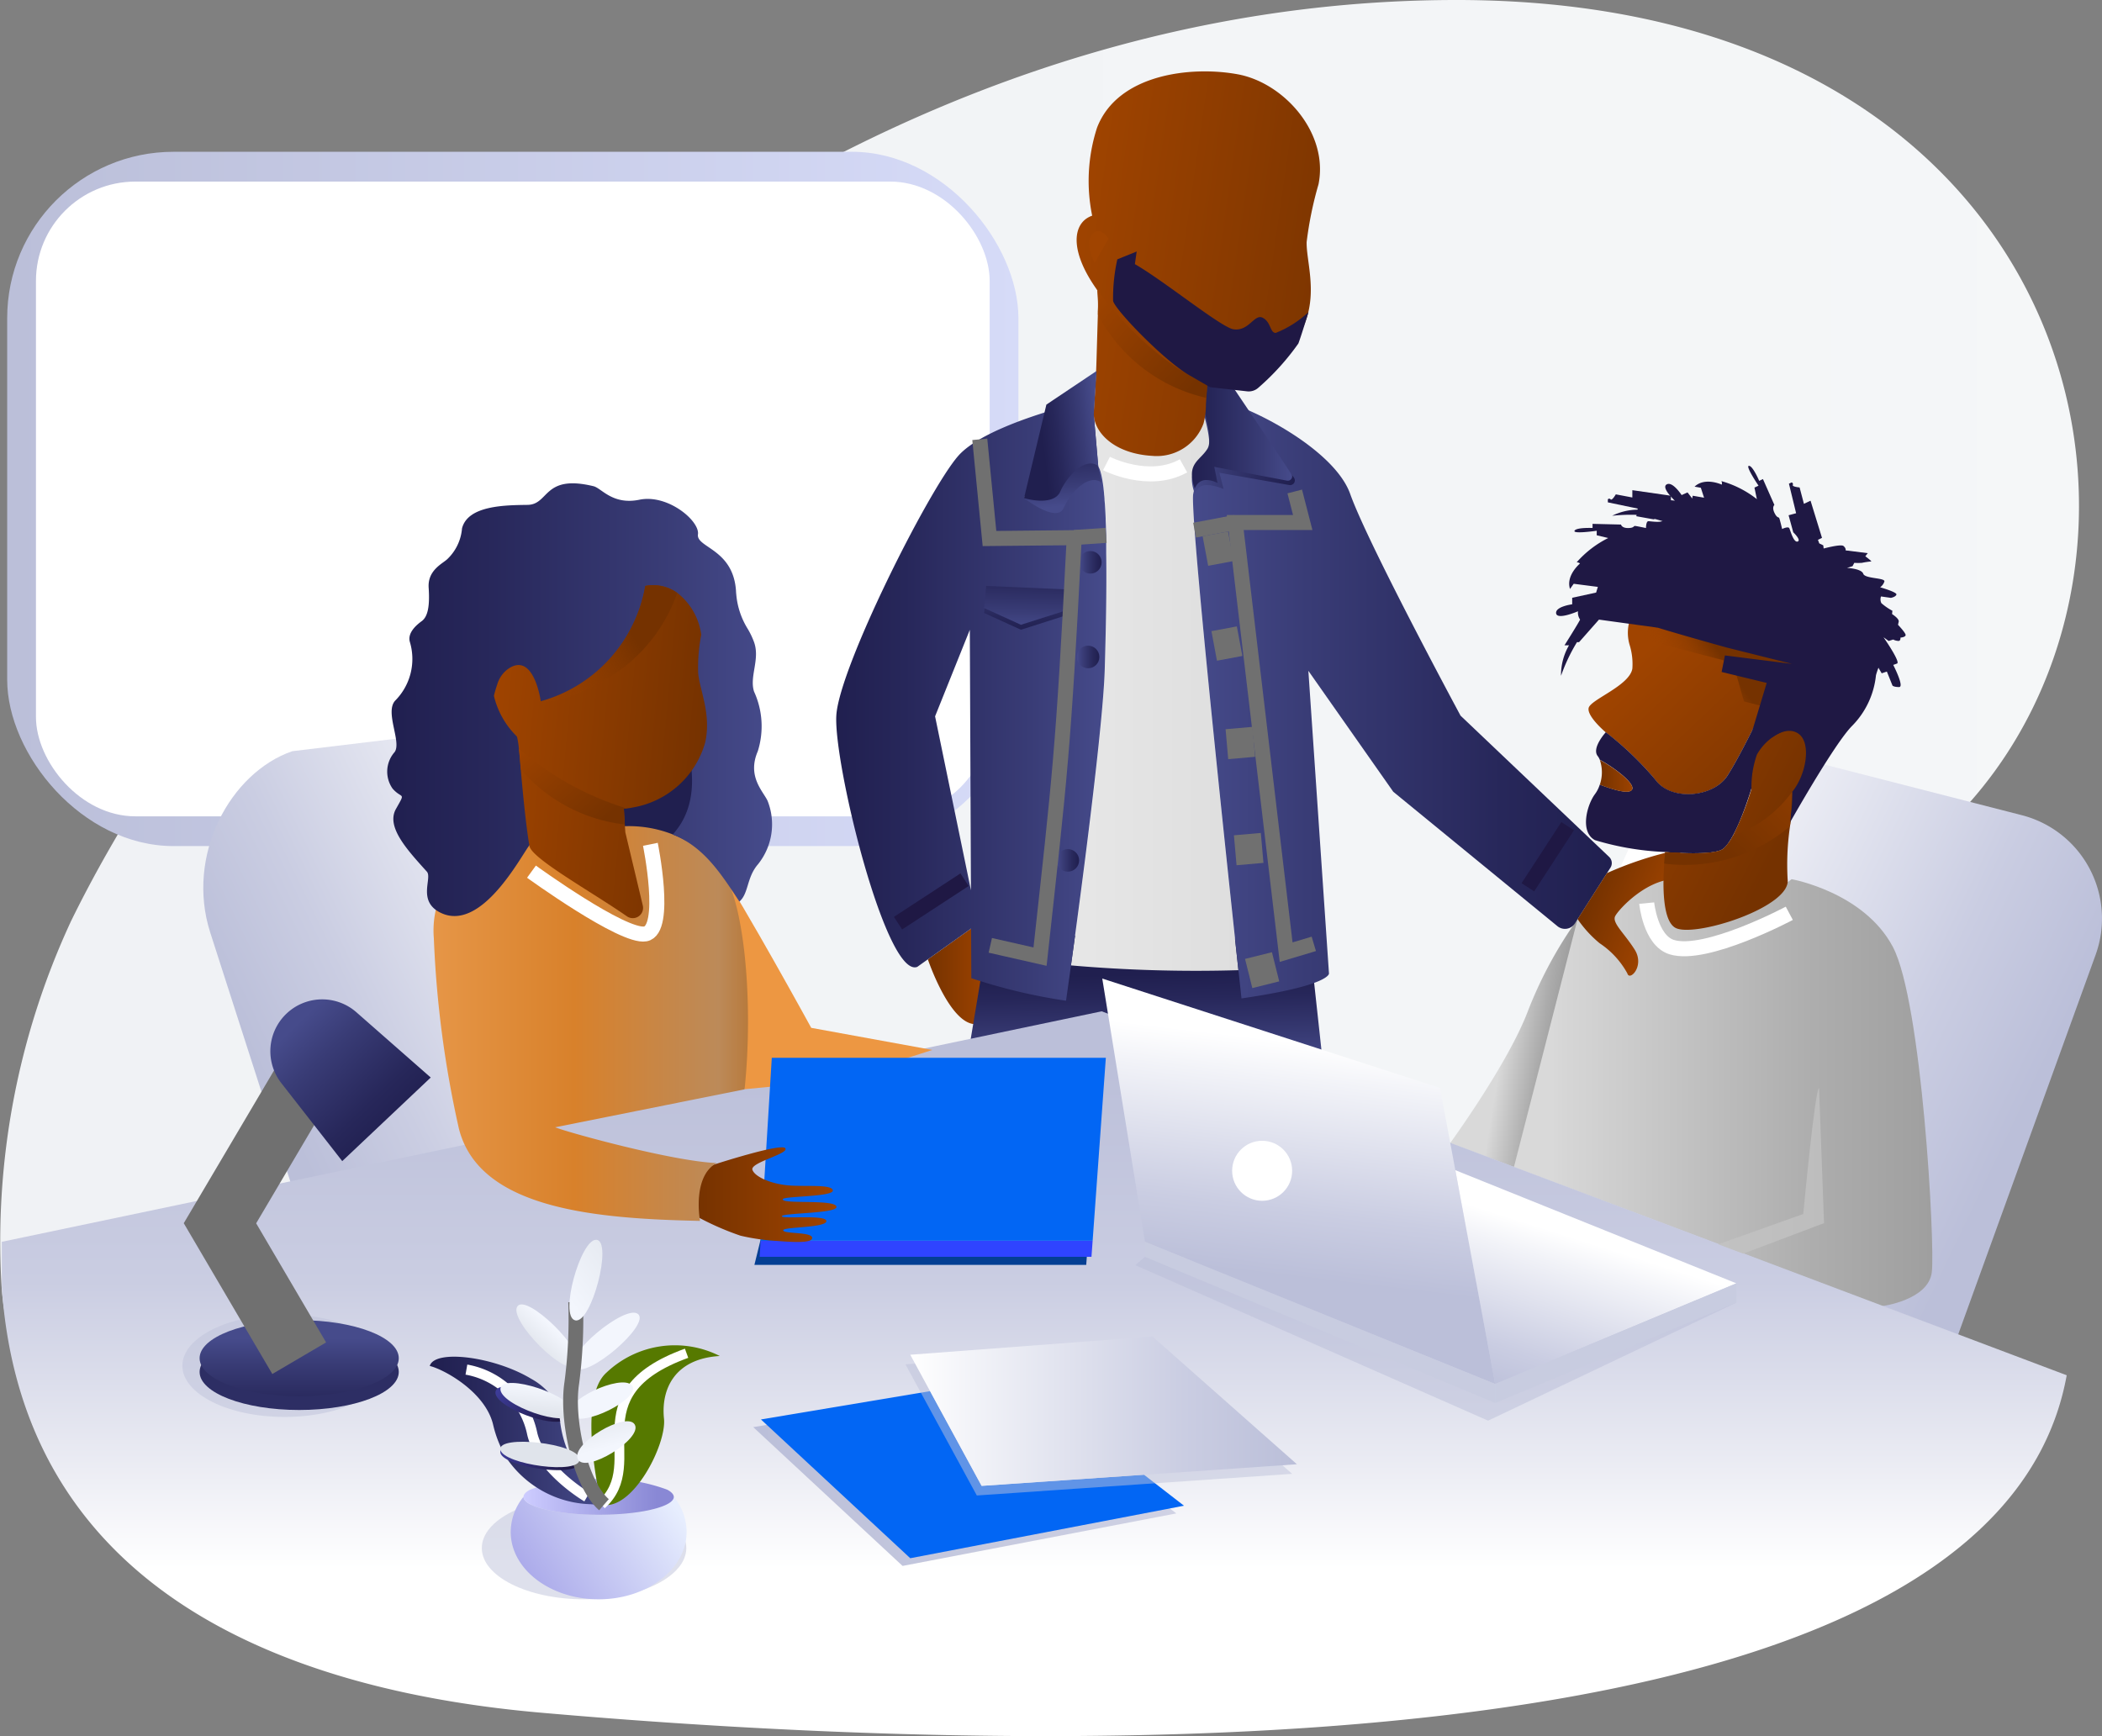 <svg xmlns="http://www.w3.org/2000/svg" xmlns:xlink="http://www.w3.org/1999/xlink" width="139.837" height="115.513" viewBox="0 0 139.837 115.513">
  <rect x="0" y="0" width="139.837" height="115.513" fill="#808080" stroke="none"/>
  <defs>
    <linearGradient id="linear-gradient" y1="0.5" x2="1" y2="0.5" gradientUnits="objectBoundingBox">
      <stop offset="0" stop-color="#f0f2f5"/>
      <stop offset="0.99" stop-color="#f5f7f8"/>
    </linearGradient>
    <linearGradient id="linear-gradient-2" y1="0.5" x2="1" y2="0.5" gradientUnits="objectBoundingBox">
      <stop offset="0.01" stop-color="#bbbfd9"/>
      <stop offset="1" stop-color="#d6dbf8"/>
    </linearGradient>
    <linearGradient id="linear-gradient-3" x1="0.884" y1="0.619" x2="0.195" y2="0.3" gradientUnits="objectBoundingBox">
      <stop offset="0.01" stop-color="#bbbfd9"/>
      <stop offset="0.29" stop-color="#cacde2"/>
      <stop offset="0.84" stop-color="#f2f3f8"/>
      <stop offset="1" stop-color="#fff"/>
    </linearGradient>
    <linearGradient id="linear-gradient-4" x1="1.035" y1="0.625" x2="0.377" y2="0.415" gradientUnits="objectBoundingBox">
      <stop offset="0.32" stop-color="#9c9c9c"/>
      <stop offset="0.5" stop-color="#ababab"/>
      <stop offset="0.86" stop-color="#d3d3d3"/>
      <stop offset="0.91" stop-color="#d9d9d9"/>
    </linearGradient>
    <linearGradient id="linear-gradient-5" y1="0.5" x2="1" y2="0.5" gradientUnits="objectBoundingBox">
      <stop offset="0.09" stop-color="#d9d9d9"/>
      <stop offset="0.12" stop-color="#d6d6d6"/>
      <stop offset="0.7" stop-color="#aeaeae"/>
      <stop offset="1" stop-color="#9f9f9f"/>
    </linearGradient>
    <linearGradient id="linear-gradient-6" x1="-0.002" y1="0.5" x2="0.998" y2="0.5" gradientUnits="objectBoundingBox">
      <stop offset="0" stop-color="#753200"/>
      <stop offset="1" stop-color="#a04400"/>
    </linearGradient>
    <linearGradient id="linear-gradient-7" x1="0.502" y1="0.902" x2="0.473" y2="0.277" gradientUnits="objectBoundingBox">
      <stop offset="0" stop-color="#464b8b"/>
      <stop offset="0.28" stop-color="#393c76"/>
      <stop offset="0.74" stop-color="#27275a"/>
      <stop offset="1" stop-color="#201f4f"/>
    </linearGradient>
    <linearGradient id="linear-gradient-8" y1="0.5" x2="1" y2="0.5" gradientUnits="objectBoundingBox">
      <stop offset="0.09" stop-color="#e6e6e6"/>
      <stop offset="1" stop-color="#dedede"/>
    </linearGradient>
    <linearGradient id="linear-gradient-9" y1="0.5" x2="1" y2="0.5" gradientUnits="objectBoundingBox">
      <stop offset="0" stop-color="#201f4f"/>
      <stop offset="0.26" stop-color="#27275a"/>
      <stop offset="0.72" stop-color="#393c76"/>
      <stop offset="1" stop-color="#464b8b"/>
    </linearGradient>
    <linearGradient id="linear-gradient-10" x1="0" y1="0.5" x2="1" y2="0.5" xlink:href="#linear-gradient-7"/>
    <linearGradient id="linear-gradient-11" x1="0.08" y1="0.638" x2="0.787" y2="0.35" xlink:href="#linear-gradient-3"/>
    <linearGradient id="linear-gradient-12" x1="0.512" y1="0.98" x2="0.465" y2="0.374" xlink:href="#linear-gradient-7"/>
    <linearGradient id="linear-gradient-13" x1="-0.001" y1="0.501" x2="0.999" y2="0.501" xlink:href="#linear-gradient-7"/>
    <linearGradient id="linear-gradient-14" x1="-0.001" y1="0.503" x2="1" y2="0.503" xlink:href="#linear-gradient-9"/>
    <linearGradient id="linear-gradient-15" x1="1.192" y1="0.707" x2="-0.015" y2="0.443" xlink:href="#linear-gradient-6"/>
    <linearGradient id="linear-gradient-16" x1="-0.24" y1="0.262" x2="0.746" y2="1.066" gradientUnits="objectBoundingBox">
      <stop offset="0" stop-color="#a04400"/>
      <stop offset="1" stop-color="#753200"/>
    </linearGradient>
    <linearGradient id="linear-gradient-17" x1="-1.33" y1="0.544" x2="-0.604" y2="0.899" xlink:href="#linear-gradient-6"/>
    <linearGradient id="linear-gradient-18" x1="0" y1="0.5" x2="1.001" y2="0.5" xlink:href="#linear-gradient-7"/>
    <linearGradient id="linear-gradient-19" x1="0" y1="0.5" x2="1" y2="0.5" xlink:href="#linear-gradient-7"/>
    <linearGradient id="linear-gradient-23" x1="0.483" y1="1.138" x2="0.519" y2="-0.597" xlink:href="#linear-gradient-9"/>
    <linearGradient id="linear-gradient-24" x1="0.483" y1="1.138" x2="0.519" y2="-0.597" xlink:href="#linear-gradient-7"/>
    <linearGradient id="linear-gradient-25" x1="0.5" y1="1.004" x2="0.5" y2="0.049" gradientUnits="objectBoundingBox">
      <stop offset="0.31" stop-color="#fff"/>
      <stop offset="0.44" stop-color="#ecedf4"/>
      <stop offset="0.69" stop-color="#cacde2"/>
      <stop offset="0.99" stop-color="#bbbfd9"/>
    </linearGradient>
    <linearGradient id="linear-gradient-26" x1="0.472" y1="0.742" x2="0.539" y2="0.161" xlink:href="#linear-gradient-3"/>
    <linearGradient id="linear-gradient-27" x1="0.763" y1="0.564" x2="0.158" y2="0.263" xlink:href="#linear-gradient-16"/>
    <linearGradient id="linear-gradient-28" y1="0.5" x2="1" y2="0.5" gradientUnits="objectBoundingBox">
      <stop offset="0" stop-color="#c2c2c2"/>
      <stop offset="1" stop-color="#bdbdbd"/>
    </linearGradient>
    <linearGradient id="linear-gradient-29" x1="0.161" y1="1.074" x2="0.471" y2="0.335" xlink:href="#linear-gradient-3"/>
    <linearGradient id="linear-gradient-30" x1="1.145" y1="1.088" x2="0.291" y2="0.223" xlink:href="#linear-gradient-6"/>
    <linearGradient id="linear-gradient-31" x1="0.224" y1="0.601" x2="0.571" y2="0.469" gradientUnits="objectBoundingBox">
      <stop offset="0" stop-color="#a04400" stop-opacity="0"/>
      <stop offset="0.18" stop-color="#9a4100" stop-opacity="0.141"/>
      <stop offset="0.52" stop-color="#8a3b00" stop-opacity="0.522"/>
      <stop offset="0.9" stop-color="#753200"/>
    </linearGradient>
    <linearGradient id="linear-gradient-32" x1="0" y1="0.5" x2="1" y2="0.5" xlink:href="#linear-gradient-6"/>
    <linearGradient id="linear-gradient-33" x1="0.705" y1="0.636" x2="-0.409" y2="-0.136" xlink:href="#linear-gradient-6"/>
    <linearGradient id="linear-gradient-34" x1="0.999" y1="0.425" x2="0.254" y2="0.583" xlink:href="#linear-gradient-7"/>
    <linearGradient id="linear-gradient-35" y1="0.5" x2="1" y2="0.5" gradientUnits="objectBoundingBox">
      <stop offset="0.01" stop-color="#bbbfd9"/>
      <stop offset="0.77" stop-color="#cacde1"/>
      <stop offset="1" stop-color="#d0d2e4"/>
    </linearGradient>
    <linearGradient id="linear-gradient-36" x1="0.029" y1="0.616" x2="0.994" y2="0.236" gradientUnits="objectBoundingBox">
      <stop offset="0" stop-color="#abaaea"/>
      <stop offset="1" stop-color="#e7eefe"/>
    </linearGradient>
    <linearGradient id="linear-gradient-37" y1="0.501" x2="1" y2="0.501" gradientUnits="objectBoundingBox">
      <stop offset="0" stop-color="#cdccff"/>
      <stop offset="0.89" stop-color="#8988d5"/>
    </linearGradient>
    <linearGradient id="linear-gradient-38" x1="0.001" y1="0.5" x2="1" y2="0.5" xlink:href="#linear-gradient-9"/>
    <linearGradient id="linear-gradient-39" x1="1.055" y1="0.817" x2="0.074" y2="0.191" gradientUnits="objectBoundingBox">
      <stop offset="0" stop-color="#1f1844"/>
      <stop offset="0.99" stop-color="#3d3c99"/>
    </linearGradient>
    <linearGradient id="linear-gradient-40" x1="1.009" y1="0.667" x2="-0.005" y2="0.307" xlink:href="#linear-gradient-39"/>
    <linearGradient id="linear-gradient-41" x1="0.266" y1="0.736" x2="0.548" y2="0.456" gradientUnits="objectBoundingBox">
      <stop offset="0" stop-color="#e0e4eb"/>
      <stop offset="0.99" stop-color="#f3f6fd"/>
    </linearGradient>
    <linearGradient id="linear-gradient-42" x1="0.411" y1="1.038" x2="0.517" y2="0.368" xlink:href="#linear-gradient-41"/>
    <linearGradient id="linear-gradient-43" x1="0.168" y1="-0.071" x2="0.402" y2="0.267" xlink:href="#linear-gradient-41"/>
    <linearGradient id="linear-gradient-44" x1="0.43" y1="-0.441" x2="0.629" y2="0.164" xlink:href="#linear-gradient-41"/>
    <linearGradient id="linear-gradient-45" x1="-0.043" y1="0.292" x2="-0.03" y2="-0.652" xlink:href="#linear-gradient-41"/>
    <linearGradient id="linear-gradient-46" x1="0.243" y1="-0.038" x2="0.411" y2="0.592" xlink:href="#linear-gradient-41"/>
    <linearGradient id="linear-gradient-47" x1="0.784" y1="0.026" x2="0.218" y2="0.971" gradientUnits="objectBoundingBox">
      <stop offset="0" stop-color="#e6eaf1"/>
      <stop offset="0.99" stop-color="#f3f6fd"/>
    </linearGradient>
    <linearGradient id="linear-gradient-48" x1="0.405" y1="0.668" x2="1.789" y2="-0.157" xlink:href="#linear-gradient-6"/>
    <linearGradient id="linear-gradient-49" x1="0.456" y1="0.886" x2="0.61" y2="0.104" gradientUnits="objectBoundingBox">
      <stop offset="0.38" stop-color="#201f4f"/>
      <stop offset="0.54" stop-color="#27275a"/>
      <stop offset="0.83" stop-color="#393c76"/>
      <stop offset="1" stop-color="#464b8b"/>
    </linearGradient>
    <linearGradient id="linear-gradient-50" y1="0.5" x2="1" y2="0.5" gradientUnits="objectBoundingBox">
      <stop offset="0" stop-color="#fff"/>
      <stop offset="0.16" stop-color="#f2f3f8"/>
      <stop offset="0.71" stop-color="#cacde2"/>
      <stop offset="0.99" stop-color="#bbbfd9"/>
    </linearGradient>
    <linearGradient id="linear-gradient-51" x1="-0.001" y1="0.499" x2="0.999" y2="0.499" xlink:href="#linear-gradient-6"/>
    <linearGradient id="linear-gradient-52" y1="0.5" x2="1" y2="0.5" gradientUnits="objectBoundingBox">
      <stop offset="0" stop-color="#e69647"/>
      <stop offset="0.44" stop-color="#d8812b"/>
      <stop offset="0.89" stop-color="#bc8a59"/>
      <stop offset="1" stop-color="#b77737"/>
    </linearGradient>
    <linearGradient id="linear-gradient-53" x1="-0.422" y1="0.934" x2="0.776" y2="0.254" xlink:href="#linear-gradient-6"/>
    <linearGradient id="linear-gradient-54" x1="0.146" y1="0.515" x2="1.126" y2="1.302" xlink:href="#linear-gradient-16"/>
    <linearGradient id="linear-gradient-55" x1="0.842" y1="1.208" x2="1.659" y2="1.512" xlink:href="#linear-gradient-6"/>
    <linearGradient id="linear-gradient-56" x1="0" y1="0.5" x2="1" y2="0.5" xlink:href="#linear-gradient-9"/>
    <linearGradient id="linear-gradient-57" x1="0.969" y1="0.537" x2="-0.022" y2="0.396" xlink:href="#linear-gradient-6"/>
    <linearGradient id="linear-gradient-58" x1="0.747" y1="0.342" x2="-0.121" y2="0.826" gradientUnits="objectBoundingBox">
      <stop offset="0.1" stop-color="#753200"/>
      <stop offset="0.48" stop-color="#8a3b00" stop-opacity="0.522"/>
      <stop offset="0.82" stop-color="#9a4100" stop-opacity="0.141"/>
      <stop offset="1" stop-color="#a04400" stop-opacity="0"/>
    </linearGradient>
    <linearGradient id="linear-gradient-59" x1="-0.171" y1="0.068" x2="0.845" y2="0.871" xlink:href="#linear-gradient-16"/>
    <linearGradient id="linear-gradient-60" x1="0.5" y1="1.4" x2="0.5" y2="0.243" xlink:href="#linear-gradient-9"/>
    <linearGradient id="linear-gradient-61" x1="0.892" y1="0.712" x2="0.266" y2="0.055" xlink:href="#linear-gradient-9"/>
  </defs>
  <g id="Group_31546" data-name="Group 31546" transform="translate(-585.028 -1039.243)">
    <g id="Group_25145" data-name="Group 25145">
      <g id="Black_Businessman-6" data-name="Black Businessman-6" transform="translate(584.726 1038.778)">
        <path id="Path" d="M123.017,59.6c-14.212,7.267-8.83,15.541-6,24.268,2.155,6.638,2.837,13.541-7.7,20.464l-99.5-.757C5.066,98.084.591,92.439.11,85.673A50.566,50.566,0,0,1,4.726,61.288C16.874,36.46,51.612.091,96.747,0,143.848-.1,148.4,46.617,123.017,59.6Z" transform="translate(0.301 0.465)" fill="url(#linear-gradient)"/>
        <rect id="Rectangle" width="67.273" height="46.195" rx="11.07" transform="translate(0.78 10.564)" fill="url(#linear-gradient-2)"/>
        <rect id="Rectangle-2" data-name="Rectangle" width="63.447" height="42.233" rx="6.61" transform="translate(2.694 12.547)" fill="#fff"/>
        <path id="Path-2" data-name="Path" d="M22.347,1.545,35.5,4.918a7.1,7.1,0,0,1,4.914,9.3L31.263,39.5,0,27.683,12.621,0Z" transform="translate(99.298 49.784)" fill="url(#linear-gradient-3)"/>
        <path id="Path-3" data-name="Path" d="M8.475,0A27.9,27.9,0,0,0,5.163,6.135C3.839,9.629,0,14.9,0,14.9l4.234,1.6S8.077,9.98,8.475,8.342,8.475,0,8.475,0Z" transform="translate(96.777 61.618)" fill="url(#linear-gradient-4)"/>
        <path id="Path-4" data-name="Path" d="M0,19.654l15.252,5.762,9.239,3.49s3.091-.391,3.311-2.267S27.14,8.647,25.208,5,18.475.5,18.475.5,14.777,3.4,12.57,3.148,11.115.5,11.115.5L8.707,0,5.914.53,4.234,3.157Z" transform="translate(101.016 58.462)" fill="url(#linear-gradient-5)"/>
        <path id="Path-5" data-name="Path" d="M0,2.179s1.545,4.6,3.333,4.3a25.059,25.059,0,0,1,.788-3.9L3.06,0Z" transform="translate(62.028 62.115)" fill="url(#linear-gradient-6)"/>
        <path id="Path-6" data-name="Path" d="M1.227,0,0,7.358,23.614,9.74,22.6.426,1.227,0Z" transform="translate(64.818 62.603)" fill="url(#linear-gradient-7)"/>
        <path id="Path-7" data-name="Path" d="M11.141,38.065A96.011,96.011,0,0,1,0,37.747C.36,35.195,2.115,22.634,2.249,18.04c.066-2.269.132-5.17.11-7.709V9.139c0-.2-.011-.393-.018-.585s-.011-.355-.018-.528q-.022-.517-.053-.98c0-.11-.015-.221-.024-.325l-.013-.17a.594.594,0,0,0-.015-.166,1.738,1.738,0,0,1-.02-.2c-.009-.064-.011-.1-.015-.146q-.022-.221-.053-.4a.841.841,0,0,0-.015-.1A4.441,4.441,0,0,0,2.027,5.1l-.04-.152q-.015-.055-.033-.106a.629.629,0,0,0-.035-.1.7.7,0,0,0-.038-.082.106.106,0,0,0-.018-.035.132.132,0,0,0-.02-.033h0L1.347.007a5.239,5.239,0,0,1,.53,0s4.782.1,6.757.022c.384,1.208.8,2.839.459,3.386-.512.815-1.433.956-.841,2.649h0a.673.673,0,0,0-.029.071.79.79,0,0,0-.024.077.43.43,0,0,1-.022.084l-.02.088C7.843,7.821,11.1,37.709,11.141,38.065Z" transform="translate(71.547 26.951)" fill="url(#linear-gradient-8)"/>
        <path id="Path-8" data-name="Path" d="M17.864,17.362c-.135,4.594-2.208,19.508-2.576,22.06a36.813,36.813,0,0,1-6.3-1.5l-.1-23.179L6.577,20.5,9.422,34.3l-4.031,2.87C3.323,37.948-.18,23.663.007,20.442.195,17.272,6.109,5.49,8.1,3.19,9.3,1.8,12.48.671,14.8,0L12.5,5.982s1.958.583,2.413-.442,1.578-2.208,2.415-1.766a.177.177,0,0,1,.042.029.285.285,0,0,1,.042.046l.033.046h0a.132.132,0,0,1,.02.033.106.106,0,0,1,.018.035.7.7,0,0,1,.038.082.994.994,0,0,1,.035.1q.018.049.033.106l.04.152c.031.132.06.283.088.442a.841.841,0,0,0,.015.1c.018.128.038.263.053.4,0,.049.011.1.015.146l.02.2c0,.055.011.108.015.166l.013.17c0,.106.015.221.024.325q.031.464.053.98c0,.172.013.347.018.528s.011.386.018.585V9.638C18,12.192,17.93,15.093,17.864,17.362Z" transform="translate(55.932 27.627)" fill="url(#linear-gradient-9)"/>
        <path id="Path-9" data-name="Path" d="M27.778,30.444,25.409,34.16a.788.788,0,0,1-1.163.185L13.323,25.4,7.676,17.354,9.047,37.493s.11.8-5.819,1.658C3.188,38.8-.276,7.033.018,5.57l.02-.088A.277.277,0,0,1,.06,5.4.79.79,0,0,1,.084,5.32.673.673,0,0,1,.113,5.25h0a.64.64,0,0,1,.046-.1.4.4,0,0,1,.029-.053l.04-.064a.408.408,0,0,1,.042-.06.3.3,0,0,1,.044-.049.32.32,0,0,1,.049-.046.466.466,0,0,1,.051-.042.556.556,0,0,1,.15-.088L.62,4.722A.649.649,0,0,1,.8,4.682a.925.925,0,0,1,.11,0,1.638,1.638,0,0,1,.717.2l-.682-1.5,5.263.985L3.647,0c2.6,1.13,6.011,3.329,6.812,5.587C11.636,8.9,17.8,20.338,17.8,20.338l9.888,9.4A.57.57,0,0,1,27.778,30.444Z" transform="translate(79.666 27.744)" fill="url(#linear-gradient-10)"/>
        <path id="Path-10" data-name="Path" d="M5.921,1.971C1.793,3.391-1.192,8.89.466,14.049L5.817,30.685l29.621-6.108L22.283,0Z" transform="translate(13.826 48.475)" fill="url(#linear-gradient-11)"/>
        <path id="Path-11" data-name="Path" d="M5.166,6.265l-.033-.046a.285.285,0,0,0-.042-.046.177.177,0,0,0-.042-.029C4.212,5.7,3.091,6.879,2.634,7.91S0,7.247,0,7.247L2.53,2.362l.265-.684L4.654,0V1.863l.285,3.3Z" transform="translate(68.426 26.359)" fill="url(#linear-gradient-12)"/>
        <path id="Path-12" data-name="Path" d="M1.827,6.042l.28,1.073C1.5,6.907.766,6.673.392,7.115a.949.949,0,0,0-.2.329C-.4,5.757.521,5.616,1.033,4.795,1.375,4.247.958,2.616.574,1.408.317.611.079,0,.079,0L2.487.32,3.733,2.172,6.786,6.367a.313.313,0,0,1-.309.494Z" transform="translate(79.594 25.876)" fill="url(#linear-gradient-13)"/>
        <path id="Path-13" data-name="Path" d="M1.487,5.993l.221,1.079a1.638,1.638,0,0,0-.717-.2.925.925,0,0,0-.11,0,.649.649,0,0,0-.181.04l-.057.022a.556.556,0,0,0-.15.088.466.466,0,0,0-.051.042.32.32,0,0,0-.049.046.3.3,0,0,0-.044.049.408.408,0,0,0-.042.06l-.04.064a.4.4,0,0,0-.029.053.64.64,0,0,0-.046.1C-.4,5.757.521,5.616,1.033,4.795,1.375,4.247.958,2.616.574,1.408.317.611.079,0,.079,0L2.487.32,3.733,2.172l2.89,4.3a.289.289,0,0,1-.294.442Z" transform="translate(79.594 25.532)" fill="url(#linear-gradient-14)"/>
        <path id="Path-14" data-name="Path" d="M1.14,22.664c.031-.521.132-1.861.181-3.417.033-1.079.064-2.2.091-3.06v-.221a10.629,10.629,0,0,0-.035-1.4c-.02-.029-.04-.055-.057-.084C-.344,12.12-.273,10.451.641,9.8a1.57,1.57,0,0,1,.393-.2h0a11.5,11.5,0,0,1,.322-5.85C2.727.169,7.625-.372,10.707.191s6.069,3.9,5.384,7.32a24.216,24.216,0,0,0-.79,3.843c-.026,1.221.673,3.172-.053,5.223-1.038,2.945-3.993,4.007-5.852,4.194a5.855,5.855,0,0,1-.713.026l-.031.512-.024.417-.026.442a4.977,4.977,0,0,1-.159,1.254,3.311,3.311,0,0,1-3.389,2.161C2.4,25.436,1.073,23.924,1.14,22.664Z" transform="translate(71.926 5.215)" fill="url(#linear-gradient-15)"/>
        <path id="Path-15" data-name="Path" d="M.088,1.7A10.847,10.847,0,0,0,7.309,7.239l.024-.417.031-.512C5.216,5.4,2.729,3.57,0,0,.018.029.038.055.057.084a10.629,10.629,0,0,1,.035,1.4C.091,1.554.091,1.625.088,1.7Z" transform="translate(73.253 19.701)" fill="url(#linear-gradient-16)"/>
        <path id="Path-16" data-name="Path" d="M1.292.5S.667-.429.177.244.371,2.119.371,2.119Z" transform="translate(72.757 15.835)" fill="url(#linear-gradient-17)"/>
        <circle id="Oval" cx="0.751" cy="0.751" r="0.751" transform="translate(72.088 37.128)" fill="url(#linear-gradient-18)"/>
        <circle id="Oval-2" data-name="Oval" cx="0.751" cy="0.751" r="0.751" transform="translate(71.936 43.426)" fill="url(#linear-gradient-19)"/>
        <circle id="Oval-3" data-name="Oval" cx="0.751" cy="0.751" r="0.751" transform="translate(71.34 49.823)" fill="url(#linear-gradient-19)"/>
        <circle id="Oval-4" data-name="Oval" cx="0.751" cy="0.751" r="0.751" transform="translate(70.589 56.96)" fill="url(#linear-gradient-19)"/>
        <circle id="Oval-5" data-name="Oval" cx="0.751" cy="0.751" r="0.751" transform="translate(69.461 64.696)" fill="url(#linear-gradient-19)"/>
        <path id="Path-17" data-name="Path" d="M0,.318,1.693,0" transform="translate(80.492 36.81)" fill="none" stroke="#707070" stroke-miterlimit="10" stroke-width="2"/>
        <path id="Path-18" data-name="Path" d="M0,.316,1.691,0" transform="translate(81.077 43.126)" fill="none" stroke="#707070" stroke-miterlimit="10" stroke-width="2"/>
        <path id="Path-19" data-name="Path" d="M0,.271,1.788.114" transform="translate(81.922 49.709)" fill="none" stroke="#707070" stroke-miterlimit="10" stroke-width="2"/>
        <path id="Path-20" data-name="Path" d="M0,.271,1.79.114" transform="translate(82.477 56.767)" fill="none" stroke="#707070" stroke-miterlimit="10" stroke-width="2"/>
        <path id="Path-21" data-name="Path" d="M0,.446,1.79,0" transform="translate(83.371 64.791)" fill="none" stroke="#707070" stroke-miterlimit="10" stroke-width="2"/>
        <path id="Path-22" data-name="Path" d="M5.227,30.1l-1.841.552L0,2.064H4.49L3.958,0" transform="translate(82.477 33.165)" fill="none" stroke="#707070" stroke-miterlimit="10" stroke-width="1"/>
        <path id="Path-23" data-name="Path" d="M0,2.892,4.426,0" transform="translate(60.044 58.996)" fill="none" stroke="#1f1844" stroke-miterlimit="10" stroke-width="1"/>
        <path id="Path-24" data-name="Path" d="M0,4.066,2.647,0" transform="translate(101.945 55.435)" fill="none" stroke="#1f1844" stroke-miterlimit="10" stroke-width="1"/>
        <path id="Path-25" data-name="Path" d="M.137,0,5.446.227l-.2,1.461-2.8.894L0,1.468.137,0Z" transform="translate(65.774 39.783)" fill="url(#linear-gradient-23)"/>
        <path id="Path-26" data-name="Path" d="M.137,0,5.446.227l-.2,1.464-2.8.892L0,1.47.137,0Z" transform="translate(65.774 39.452)" fill="url(#linear-gradient-24)"/>
        <path id="Path-27" data-name="Path" d="M0,0,.645,6.6l5.638-.055c-.731,14.314-.949,15.771-2.274,27.875L.7,33.669" transform="translate(65.483 29.695)" fill="none" stroke="#707070" stroke-miterlimit="10" stroke-width="1"/>
        <path id="Path-28" data-name="Path" d="M1.569,0,1.45.839C3.355,1.927,7.189,5.046,8,5.172c1.042.163,1.391-1.046,1.951-.766s.479,1.009.87,1.009A6.935,6.935,0,0,0,13,4.031s-.53,1.731-.676,2.091A16.422,16.422,0,0,1,9.673,9.055a.962.962,0,0,1-.764.247L6.452,9.027,5.216,8.314C3.491,7.393.017,3.762,0,3.267A11.855,11.855,0,0,1,.282.519Z" transform="translate(74.351 17.2)" fill="#1f1844"/>
        <path id="Path-29" data-name="Path" d="M137.369,24.215c-5.1,28.137-73.335,24.925-101.525,22.449C20.546,45.323,1.583,39.5.015,18.588a.891.891,0,0,0-.015-.2V15.336L73.167,0Z" transform="translate(0.422 67.753)" fill="url(#linear-gradient-25)"/>
        <ellipse id="Oval-6" data-name="Oval" cx="6.801" cy="3.408" rx="6.801" ry="3.408" transform="translate(32.356 100.058)" fill="#bfc3db" opacity="0.5" style="mix-blend-mode: multiply;isolation: isolate"/>
        <ellipse id="Oval-7" data-name="Oval" cx="6.801" cy="3.408" rx="6.801" ry="3.408" transform="translate(12.436 87.926)" fill="#bfc3db" opacity="0.5" style="mix-blend-mode: multiply;isolation: isolate"/>
        <path id="Path-30" data-name="Path" d="M.645,0,0,.552,23.471,10.9,39.985,3.046.645,0Z" transform="translate(75.827 84.089)" fill="#bbbfd9" opacity="0.5" style="mix-blend-mode: multiply;isolation: isolate"/>
        <path id="Path-31" data-name="Path" d="M0,0,2.841,17.515l23.3,9.462-3.673-19.7L0,0Z" transform="translate(73.631 65.574)" fill="url(#linear-gradient-26)"/>
        <path id="Path-32" data-name="Path" d="M0,4.534A7.776,7.776,0,0,0,1.472,6.144,5.671,5.671,0,0,1,3.314,8.152c.148.532,1.177-.5.477-1.6S2.283,4.782,2.5,4.34,4.748,1.656,6.881,1.876,7.322,0,6.367,0A23.4,23.4,0,0,0,1.951,1.475Z" transform="translate(105.252 57.084)" fill="url(#linear-gradient-27)"/>
        <path id="Path-33" data-name="Path" d="M6.7,0l.331,9L1.651,11.029,0,10.406,5.649,8.389S6.422.115,6.7,0Z" transform="translate(114.616 72.848)" fill="url(#linear-gradient-28)"/>
        <path id="Path-34" data-name="Path" d="M2.651,14.228l16.042-6.7L0,0,2.651,14.228Z" transform="translate(97.119 78.323)" fill="url(#linear-gradient-29)"/>
        <path id="Path-35" data-name="Path" d="M13.174,4.554c-.459.98-1.631,2.018-1.671,2.333h0c-.483,1-1.563,3.192-2.274,4.285-.94,1.444-3.753,1.682-4.768.267A20.351,20.351,0,0,0,1.149,8.265S-.111,7.205.008,6.643,2.736,5.161,2.917,4.02a4.279,4.279,0,0,0-.181-1.57A2.856,2.856,0,0,1,2.9.4V.377C3.125-.064,4.019-.082,5.187.137c.3.055.629.128.962.221h0a28.139,28.139,0,0,1,6.773,2.735A1.033,1.033,0,0,1,13.174,4.554Z" transform="translate(105.979 40.929)" fill="url(#linear-gradient-30)"/>
        <path id="Path-36" data-name="Path" d="M11.864,3.744l-1.7,2.943L7.707,6.055l-.731-2.57L1.679,2.1l-1.565.21A2.856,2.856,0,0,1,.281.26L2.573,0l.962.221h0l6.13,1.371Z" transform="translate(108.613 41.079)" fill="url(#linear-gradient-31)"/>
        <path id="Path-37" data-name="Path" d="M13.714,1.364a3.35,3.35,0,0,0-2.208,1.5,4,4,0,0,0-.4,2.318C11.037,5.159,11,5.139,11,5.139s-.96,3.245-1.863,3.987c-.422.349-2.1.364-3.872.221A18.793,18.793,0,0,1,.6,8.559C-.423,8.018.059,6.214.6,5.492a2.08,2.08,0,0,0,.316-.629c.79.3,1.954.68,2.148.329C3.284,4.786,1.882,3.733.915,3.205a.883.883,0,0,0-.137-.243c-.419-.541.541-1.585.541-1.585A21.163,21.163,0,0,1,4.63,4.552C5.657,5.96,8.458,5.726,9.4,4.285,10.109,3.192,11.189,1,11.672,0V.077A5.379,5.379,0,0,0,13.714,1.364Z" transform="translate(105.811 47.806)" fill="#1f1844"/>
        <path id="Path-38" data-name="Path" d="M2.148,1.98C1.954,2.331.79,1.956,0,1.651A2.512,2.512,0,0,0,0,0C.967.525,2.373,1.574,2.148,1.98Z" transform="translate(106.729 51.024)" fill="url(#linear-gradient-32)"/>
        <path id="Path-39" data-name="Path" d="M9.338,3.384a1.68,1.68,0,0,1-.57.676c-.051.3-.119.717-.188,1.2L8.439,6.289a17.64,17.64,0,0,0-.183,3.7C8.5,11.832,2.075,13.877.8,13.217c-.883-.466-.854-2.885-.755-4.278.022-.322.049-.589.066-.764,1.766.137,3.45.119,3.874-.221a3.062,3.062,0,0,0,.631-.863A19.623,19.623,0,0,0,5.852,3.967a6.438,6.438,0,0,1,.362-2.283A3.545,3.545,0,0,1,8.378,0h.481C9.929.21,10.221,1.554,9.338,3.384Z" transform="translate(110.969 48.987)" fill="url(#linear-gradient-33)"/>
        <path id="Shape" d="M.857,10.32h-.3s.9-1.424,1.037-1.709a.813.813,0,0,1-.139-.554S.074,8.658,0,8.2s1.068-.607,1.068-.607V7.159l1.592-.346.115-.378L1.171,6.228s-.077.1-.247.346c-.294-.9.662-1.693.662-1.693A.308.308,0,0,0,1.365,4.8a6.863,6.863,0,0,1,2.1-1.616L2.7,3V2.7s-1.592.232-1.477,0,1.2-.185,1.2-.185V2.241l1.892.046s.046.232.461.232.369-.139.461-.139.74.139.74.139,0-.455.161-.455.991.152,1.026-.124-.68,0-.68,0L5.334,1.733l.093-.508L3.44.81v-.2a.117.117,0,0,1,.183,0C3.716.72,3.97.278,3.97.278l1.1.208V0L7.637.369v.3l.254.024L8.111.508,8.994.8,9.087.369l1.991.347L10.555,5.17,6.72,9.144l-3.87-.532-1.324,1.5H1.387A11.679,11.679,0,0,0,.325,12.351,3.961,3.961,0,0,1,.857,10.32Z" transform="translate(103.825 33.079)" fill="#1f1844"/>
        <path id="Shape-2" data-name="Shape" d="M7.424,8.47,4.457,3.991,2.539,3.448l-.059-.126A11.553,11.553,0,0,0,0,3.322a3.936,3.936,0,0,1,2.062-.393l-.128-.272s1.671.205,1.987.205A.807.807,0,0,1,4.362,2.5s-1.139-.993-.75-1.254,1.009.7,1.009.7l.393-.177,1,1.289L6.4,3.007,5.9,1.461s-.124-.026-.417-.075c.684-.658,1.808-.135,1.808-.135a.309.309,0,0,0-.024-.234,6.755,6.755,0,0,1,2.36,1.2l-.161-.768.272-.128S8.841,0,9.1,0s.682,1,.682,1l.249-.119.762,1.722s-.177.141,0,.516.282.274.322.358.192.726.192.726.41-.2.479-.049.287.971.552.883-.291-.616-.291-.616l-.309-1.132.5-.135L11.76,1.188l.179-.084a.12.12,0,0,1,.078.066.118.118,0,0,1,0,.1c-.053.128.453.168.453.168l.287,1.091.441-.208.762,2.473-.269.13.086.238.267.128.115.916.426-.1.548,1.923L10.881,9.47Z" transform="translate(107.552 31.459)" fill="#1f1844"/>
        <path id="Path-40" data-name="Path" d="M0,.4,1.038,0l.221.4S2.523.046,2.706.2s.139.291.139.291L4.318.676,4.157.883s.461.344.391.344a5.464,5.464,0,0,0-.62.093,3.823,3.823,0,0,1-.506,0l-.115.221-.369.115s.967.046,1.082.391,1.519.254,1.4.53a.77.77,0,0,1-.276.369s1.128.322,1.082.483-.366.221-.366.221L5.2,3.556A.578.578,0,0,0,5.223,4a3.868,3.868,0,0,0,.735.508l-.022.221s.483.3.442.506l-.046.208s.53.552.506.691-.344.161-.344.161.022.205-.115.221a.826.826,0,0,1-.369-.093l-.3.095-.342-.247s1.15,1.656.9,1.748l-.254.093s.759,1.472.391,1.472-.442-.1-.442-.1L5.59,8.554l-.344.115-.457-.777-1.369.046-.98-1.987Z" transform="translate(120.237 36.594)" fill="#1f1844"/>
        <path id="Path-41" data-name="Path" d="M11.885,4.227c-.188-.095,0-.565.19-.85a1.325,1.325,0,0,0,.194-.342c-.15.181-.247.3-.247.3s-.053-.676-.086-1.325A2.02,2.02,0,0,1,11.6,1.96C9.579,1.556,7.733.938,5.846.5A.413.413,0,0,1,5.7.466,18.905,18.905,0,0,0,2.631,0,17.111,17.111,0,0,1,0,6.473c1.658.51,4.636,1.336,4.636,1.336L8.994,8.9,4.528,8.338l-.221,1.1,3,.728L6.36,13.309l1.325.475S8.729,12.96,9.49,13.6s.461,2.649-.49,3.819a9.011,9.011,0,0,1-.19,2.117s2.963-5.278,4.166-6.5a5.593,5.593,0,0,0,1.6-3.38A4.751,4.751,0,0,1,15.5,7.872C14.2,6.762,13.314,5.331,11.885,4.227Z" transform="translate(110.526 35.737)" fill="#1f1844"/>
        <path id="Path-42" data-name="Path" d="M0,0S2.808,1.448,5.126.155" transform="translate(73.911 31.304)" fill="none" stroke="#fff" stroke-miterlimit="10" stroke-width="1"/>
        <path id="Path-43" data-name="Path" d="M4.945,6.375l-.033-.046a.285.285,0,0,0-.042-.046.177.177,0,0,0-.042-.029c-.837-.442-1.958.735-2.415,1.766S0,8.462,0,8.462L1.488,2.238,4.828,0,4.64,2.9Z" transform="translate(68.426 25.147)" fill="url(#linear-gradient-34)"/>
        <path id="Path-44" data-name="Path" d="M0,.282,2.121.138" transform="translate(71.766 35.946)" fill="none" stroke="#707070" stroke-miterlimit="10" stroke-width="1"/>
        <path id="Path-45" data-name="Path" d="M2.7,0,0,.51" transform="translate(79.772 35.229)" fill="none" stroke="#707070" stroke-miterlimit="10" stroke-width="1"/>
        <path id="Path-46" data-name="Path" d="M0,6.7V7.958L16.042,1.28V0L0,6.7Z" transform="translate(99.77 85.855)" fill="#c8cce0"/>
        <path id="Path-47" data-name="Path" d="M23.3,10.724,0,1V0L23.3,9.462v1.263Z" transform="translate(76.472 83.089)" fill="#c8cce0"/>
        <circle id="Oval-8" data-name="Oval" cx="1.996" cy="1.996" r="1.996" transform="translate(82.271 76.367)" fill="#fff"/>
        <path id="Path-48" data-name="Path" d="M0,0S.241,2.475,1.656,2.925C3.918,3.642,9.486.678,9.486.678" transform="translate(109.85 60.554)" fill="none" stroke="#fff" stroke-miterlimit="10" stroke-width="1"/>
        <path id="Path-49" data-name="Path" d="M28.146,7.623,9.934,11.117,0,1.883,11.252,0,14.68,6.3l10.8-.74,2.665,2.064Z" transform="translate(50.412 93.537)" fill="url(#linear-gradient-35)"/>
        <path id="Path-50" data-name="Path" d="M28.146,7.623,9.934,11.117,0,1.883,11.252,0,14.68,6.3l10.8-.74,2.665,2.064Z" transform="translate(50.924 93.025)" fill="#0266f4"/>
        <path id="Path-51" data-name="Path" d="M11.7,2.333c0,2.477-2.618,4.486-5.85,4.486S0,4.81,0,2.333A3.729,3.729,0,0,1,.852,0h0c0,.662,2.238,1.19,5,1.19s5-.532,5-1.19h0a3.715,3.715,0,0,1,.85,2.333Z" transform="translate(34.277 100.056)" fill="url(#linear-gradient-36)"/>
        <path id="Path-52" data-name="Path" d="M10,1.179h0c0,.662-2.238,1.19-5,1.19s-5-.532-5-1.19H0C0,1.009.163.848.442.7h0A11.564,11.564,0,0,1,5,0,11.577,11.577,0,0,1,9.556.7h0C9.835.843,9.991,1.015,10,1.179Z" transform="translate(35.129 98.879)" fill="url(#linear-gradient-37)"/>
        <path id="Path-53" data-name="Path" d="M11.422,9.842a7.408,7.408,0,0,1-.744-.029h-.051A7.006,7.006,0,0,1,5.2,6.878a6.353,6.353,0,0,1-.415-.735,7.682,7.682,0,0,1-.57-1.616C3.7,2.339.945.844,0,.617c.32-1.132,4.3-.623,6.742.85A4.461,4.461,0,0,1,8.367,2.99h0l.3,1.3A7.66,7.66,0,0,0,9.216,6.37a10.307,10.307,0,0,0,.468.993A12.8,12.8,0,0,0,10.837,9.14C11.186,9.591,11.422,9.842,11.422,9.842Z" transform="translate(28.893 90.733)" fill="url(#linear-gradient-38)"/>
        <path id="Path-54" data-name="Path" d="M8.018,8.475S4.967,6.7,4.382,4.28A5.432,5.432,0,0,0,0,0" transform="translate(31.33 91.592)" fill="none" stroke="#fff" stroke-miterlimit="10" stroke-width="0.68"/>
        <path id="Path-55" data-name="Path" d="M.671,10.617s-1.713-6.971.336-8.782A6.606,6.606,0,0,1,8.541.732C5.483.915,4.631,3,4.83,4.9,5.013,6.628,2.719,11.1.671,10.617Z" transform="translate(39.644 89.955)" fill="#567900"/>
        <path id="Path-56" data-name="Path" d="M0,10.069C3.161,7.25-1.876,2.731,5.662,0" transform="translate(40.315 90.504)" fill="none" stroke="#fff" stroke-miterlimit="10" stroke-width="0.65"/>
        <path id="Path-57" data-name="Path" d="M4.31,2.324C3.1,2.545-.063,1.269,0,.379c.06-.812,2.669-.188,4,.64h0Z" transform="translate(33.263 92.714)" fill="url(#linear-gradient-39)"/>
        <path id="Path-58" data-name="Path" d="M5,1.514c-.841.4-3.4.071-4.492-.5C.226.867.043.706.006.534A.26.26,0,0,1,.094.28C.617-.21,3.229-.011,4.533.521A10.307,10.307,0,0,0,5,1.514Z" transform="translate(33.585 96.59)" fill="url(#linear-gradient-40)"/>
        <path id="Path-59" data-name="Path" d="M.053.15c.567-.965,4.656,3.011,3.94,3.885S-.49,1.068.053.15Z" transform="translate(34.654 87.255)" fill="url(#linear-gradient-41)"/>
        <path id="Path-60" data-name="Path" d="M0,.381c.082-1.124,5.016.492,4.762,1.6S-.078,1.456,0,.381Z" transform="translate(33.592 92.479)" fill="url(#linear-gradient-42)"/>
        <path id="Path-61" data-name="Path" d="M4.3.083C5.188.767.865,4.482.095,3.659S3.472-.571,4.3.083Z" transform="translate(38.438 87.805)" fill="url(#linear-gradient-43)"/>
        <path id="Path-62" data-name="Path" d="M4.124.192C4.857,1.022.691,3.11.066,2.179S3.424-.6,4.124.192Z" transform="translate(38.209 92.447)" fill="url(#linear-gradient-44)"/>
        <path id="Path-63" data-name="Path" d="M.34,0A32.687,32.687,0,0,1,.084,5.382C-.3,7.89.664,12.135,2.225,13.49" transform="translate(38.257 87.091)" fill="none" stroke="#707070" stroke-miterlimit="10" stroke-width="0.98"/>
        <path id="Path-64" data-name="Path" d="M.007.536C-.214-.493,5.23.094,5.276,1.161S.212,1.516.007.536Z" transform="translate(33.584 96.392)" fill="url(#linear-gradient-45)"/>
        <path id="Path-65" data-name="Path" d="M3.827.217C4.39,1.171.493,3.55.039,2.513S3.288-.69,3.827.217Z" transform="translate(38.7 95.027)" fill="url(#linear-gradient-46)"/>
        <path id="Path-66" data-name="Path" d="M1.794,0C2.9.082,1.471,5.612.385,5.359S.747-.074,1.794,0Z" transform="translate(38.183 82.956)" fill="url(#linear-gradient-47)"/>
        <path id="Path-67" data-name="Path" d="M8.512,0,8.384,2.13v.018l-.077.2A10.794,10.794,0,0,1,0,4.777c.022-.322.049-.589.066-.764,1.766.137,3.45.119,3.874-.221a3.062,3.062,0,0,0,.631-.863A8.188,8.188,0,0,0,8.512,0Z" transform="translate(111.013 53.146)" fill="url(#linear-gradient-48)"/>
        <path id="Path-68" data-name="Path" d="M14.989,1.732C9.69-2.9,2.406,2.586,1.081,8.547.7,10.161.326,12.642.015,15.09c-.5,3.91,11.7,2.715,11.85,2.841a5.307,5.307,0,0,0,2.572,2.411C20.589,16.132,19.516,6.055,14.989,1.732Z" transform="translate(28.975 38.729)" fill="url(#linear-gradient-49)"/>
        <path id="Path-69" data-name="Path" d="M25.722,8.5l-10.175.7-10.8.74-3.428-6.3L0,1.214,16.115,0l9.607,8.5Z" transform="translate(60.538 90.027)" fill="#bfc3db" opacity="0.5" style="mix-blend-mode: multiply;isolation: isolate"/>
        <path id="Path-70" data-name="Path" d="M25.722,8.5l-10.175.7-10.8.74-3.428-6.3L0,1.214,16.115,0l9.607,8.5Z" transform="translate(60.858 89.389)" fill="url(#linear-gradient-50)"/>
        <path id="Path-71" data-name="Path" d="M4.444,14.294l.393,2,6.205-.6,6.285-2.013-8.058-1.47S4.854,4.15,3.016,1.4C2.435.53.706.313,0,0Z" transform="translate(45.001 56.642)" fill="#ed9742"/>
        <path id="Path-72" data-name="Path" d="M0,1.709H22.075L22.153.636.419,0,0,1.709Z" transform="translate(50.489 82.917)" fill="#043f93"/>
        <path id="Path-73" data-name="Path" d="M0,1.073H22.075L22.153,0H.064L0,1.073Z" transform="translate(50.838 83.016)" fill="#2f44ff"/>
        <path id="Path-74" data-name="Path" d="M.744,0,0,12.172H22.089L22.967,0Z" transform="translate(50.902 70.844)" fill="#0266f4"/>
        <path id="Path-75" data-name="Path" d="M1.2,1.167A3.127,3.127,0,0,0,.221,1.8L0,4.551A18.7,18.7,0,0,0,2.993,5.876a14.128,14.128,0,0,0,2.428.351c1.04.079,2.389.168,2.34-.221S5.9,5.77,5.837,5.525s2.87-.161,2.87-.618-2.96-.113-2.96-.327S9.38,4.4,9.38,3.97c0-.55-3.658-.161-3.574-.521.051-.21,3.362-.152,3.331-.581s-1.846-.243-2.949-.336-2.23-.55-2.4-1.038S6.25.425,5.974.059s-4.782,1.1-4.782,1.1" transform="translate(46.569 76.805)" fill="url(#linear-gradient-51)"/>
        <path id="Path-76" data-name="Path" d="M12.507.014A7.98,7.98,0,0,1,17.7,1.546a6.91,6.91,0,0,1,1.572,1.618c1.362,1.987,2.007,8.526,1.4,14.349l-12.6,2.525c.83.34,7.817,2.265,10.737,2.378-1.649.916-1.1,3.85-1.1,3.85-6.843-.146-14.687-.751-16.042-6.141A70.2,70.2,0,0,1,0,7.458,6.2,6.2,0,0,1,3.4,1.4,21.73,21.73,0,0,1,9.061.193Z" transform="translate(29.163 55.432)" fill="url(#linear-gradient-52)"/>
        <path id="Path-77" data-name="Path" d="M13.924,5.977c-.029.32-.068.638-.113.949-.424-1.625-3.2-3.466-6.338-3.179,0,0,0,.38-.592.486s-.852-.631-.985,0-.13,1.483-.852,1.483A1.183,1.183,0,0,0,3.8,6.635c-.064.459,1.155,2.11.543,2.517-.7.464-1.205,2.208-1.205,2.208S2.591,7.33.421,9.69c-.152.442-.283.87-.391,1.3A1.518,1.518,0,0,1,.44,9.558a1.325,1.325,0,0,1,.329-.221A11.243,11.243,0,0,1,.244,6.025,7.64,7.64,0,0,1,.465,4.114C1.323.8,5.617-.169,8.412.023S14.191,2.871,13.924,5.977Z" transform="translate(33.13 35.776)" fill="url(#linear-gradient-53)"/>
        <path id="Path-78" data-name="Path" d="M.247,1.495a9.7,9.7,0,0,0,6.96,4.194l-.02-.373-.022-.459C5.179,4.267,2.782,2.885,0,0L.06.068A9.949,9.949,0,0,1,.23,1.307C.236,1.364.236,1.428.247,1.495Z" transform="translate(34.639 49.419)" fill="url(#linear-gradient-54)"/>
        <path id="Path-79" data-name="Path" d="M1.118.377S.473-.387.1.26.462,1.9.462,1.9Z" transform="translate(33.89 45.97)" fill="url(#linear-gradient-55)"/>
        <path id="Path-80" data-name="Path" d="M0,1.819S6.088,6.234,7.579,5.96,7.91,0,7.91,0" transform="translate(35.659 56.642)" fill="none" stroke="#fff" stroke-miterlimit="10" stroke-width="1"/>
        <path id="Path-81" data-name="Path" d="M25.318,21.135a4.244,4.244,0,0,1-.642,4.212c-.764.883-.611,1.938-1.238,2.483C22.168,25.885,21.02,24.15,19,23.369c3.6-3.956-1.444-11.1-1.817-12.539l-6.982,4.433s2.075,5.141-.74,8.83c-.594.781-3.188,5.766-5.876,4.49-1.607-.764-.556-2.322-.938-2.746C1.344,24.391-.08,22.861.589,21.669s.417-.627-.221-1.355A1.963,1.963,0,0,1,.5,17.885c.486-.662-.662-2.649.035-3.422a3.932,3.932,0,0,0,.987-3.89c-.181-.578.355-1.093.779-1.4s.545-1.038.466-2.225S3.717,5.337,4.022,5.03A3.178,3.178,0,0,0,4.986,3C5.373,1.456,7.9,1.456,9.349,1.434S10.375-.621,13.735.192c.536.13,1.263,1.265,3.051.9C18.671.7,20.808,2.5,20.682,3.395s2.349.956,2.532,3.77c0,.073.011.155.018.243a5.19,5.19,0,0,0,.759,2.272,5.192,5.192,0,0,1,.422.883c.413,1.144-.32,2.291,0,3.291a5.536,5.536,0,0,1,.249,3.974C23.934,19.516,25.033,20.5,25.318,21.135Z" transform="translate(26.052 32.623)" fill="url(#linear-gradient-56)"/>
        <path id="Path-82" data-name="Path" d="M14.049,10.488a6.062,6.062,0,0,1-4.775,4.3c-.157.031-.3.055-.442.071-.066.011-.128.018-.188.022l.022.459.042.585.035.519,1.161,4.87a.684.684,0,0,1-1.057.72c-2.329-1.625-6.444-3.894-6.49-4.715,0,0-.241-1.252-.57-5.057-.02-.238-.04-.486-.062-.744,0-.066-.013-.13-.018-.192-.011-.128-.029-.283-.046-.442a5.726,5.726,0,0,0-.124-.8.576.576,0,0,1-.06-.068A5.558,5.558,0,0,1,0,7.362c.062-.252.132-.5.221-.753a1.934,1.934,0,0,1,.808-1.093C2.68,4.492,3.117,7.724,3.117,7.724A9.678,9.678,0,0,0,10.077.05a2.744,2.744,0,0,1,2.128.468A4.25,4.25,0,0,1,13.793,3.3h0a11.321,11.321,0,0,0-.205,2.539C13.671,6.936,14.488,8.594,14.049,10.488Z" transform="translate(33.16 39.398)" fill="url(#linear-gradient-57)"/>
        <path id="Path-83" data-name="Path" d="M9.088.518A10.737,10.737,0,0,1,4.177,6.36C1.2,8.055,0,7.724,0,7.724A9.678,9.678,0,0,0,6.96.05,2.744,2.744,0,0,1,9.088.518Z" transform="translate(36.266 39.402)" fill="url(#linear-gradient-58)"/>
        <path id="Path-84" data-name="Path" d="M7,4.457l.042.585A10.747,10.747,0,0,1,.126,1.378C.106,1.139.086.892.064.634.064.567.051.5.046.442.035.313.018.159,0,0A19.894,19.894,0,0,0,7.17,3.974c-.066.011-.128.018-.188.022Z" transform="translate(34.822 50.28)" fill="url(#linear-gradient-59)"/>
        <ellipse id="Oval-9" data-name="Oval" cx="6.625" cy="2.532" rx="6.625" ry="2.532" transform="translate(13.581 89.215)" fill="#2d2e64"/>
        <ellipse id="Oval-10" data-name="Oval" cx="6.625" cy="2.532" rx="6.625" ry="2.532" transform="translate(13.581 88.301)" fill="url(#linear-gradient-60)"/>
        <path id="Path-85" data-name="Path" d="M5.272,18.49,0,9.512,5.62,0" transform="translate(14.935 72.343)" fill="none" stroke="#707070" stroke-miterlimit="10" stroke-width="4.15"/>
        <path id="Path-86" data-name="Path" d="M10.67,5.2,4.783,10.762.734,5.577A3.448,3.448,0,0,1,1.083.941h0A3.446,3.446,0,0,1,5.719.853Z" transform="translate(18.287 66.958)" fill="url(#linear-gradient-61)"/>
      </g>
    </g>
  </g>
</svg>
